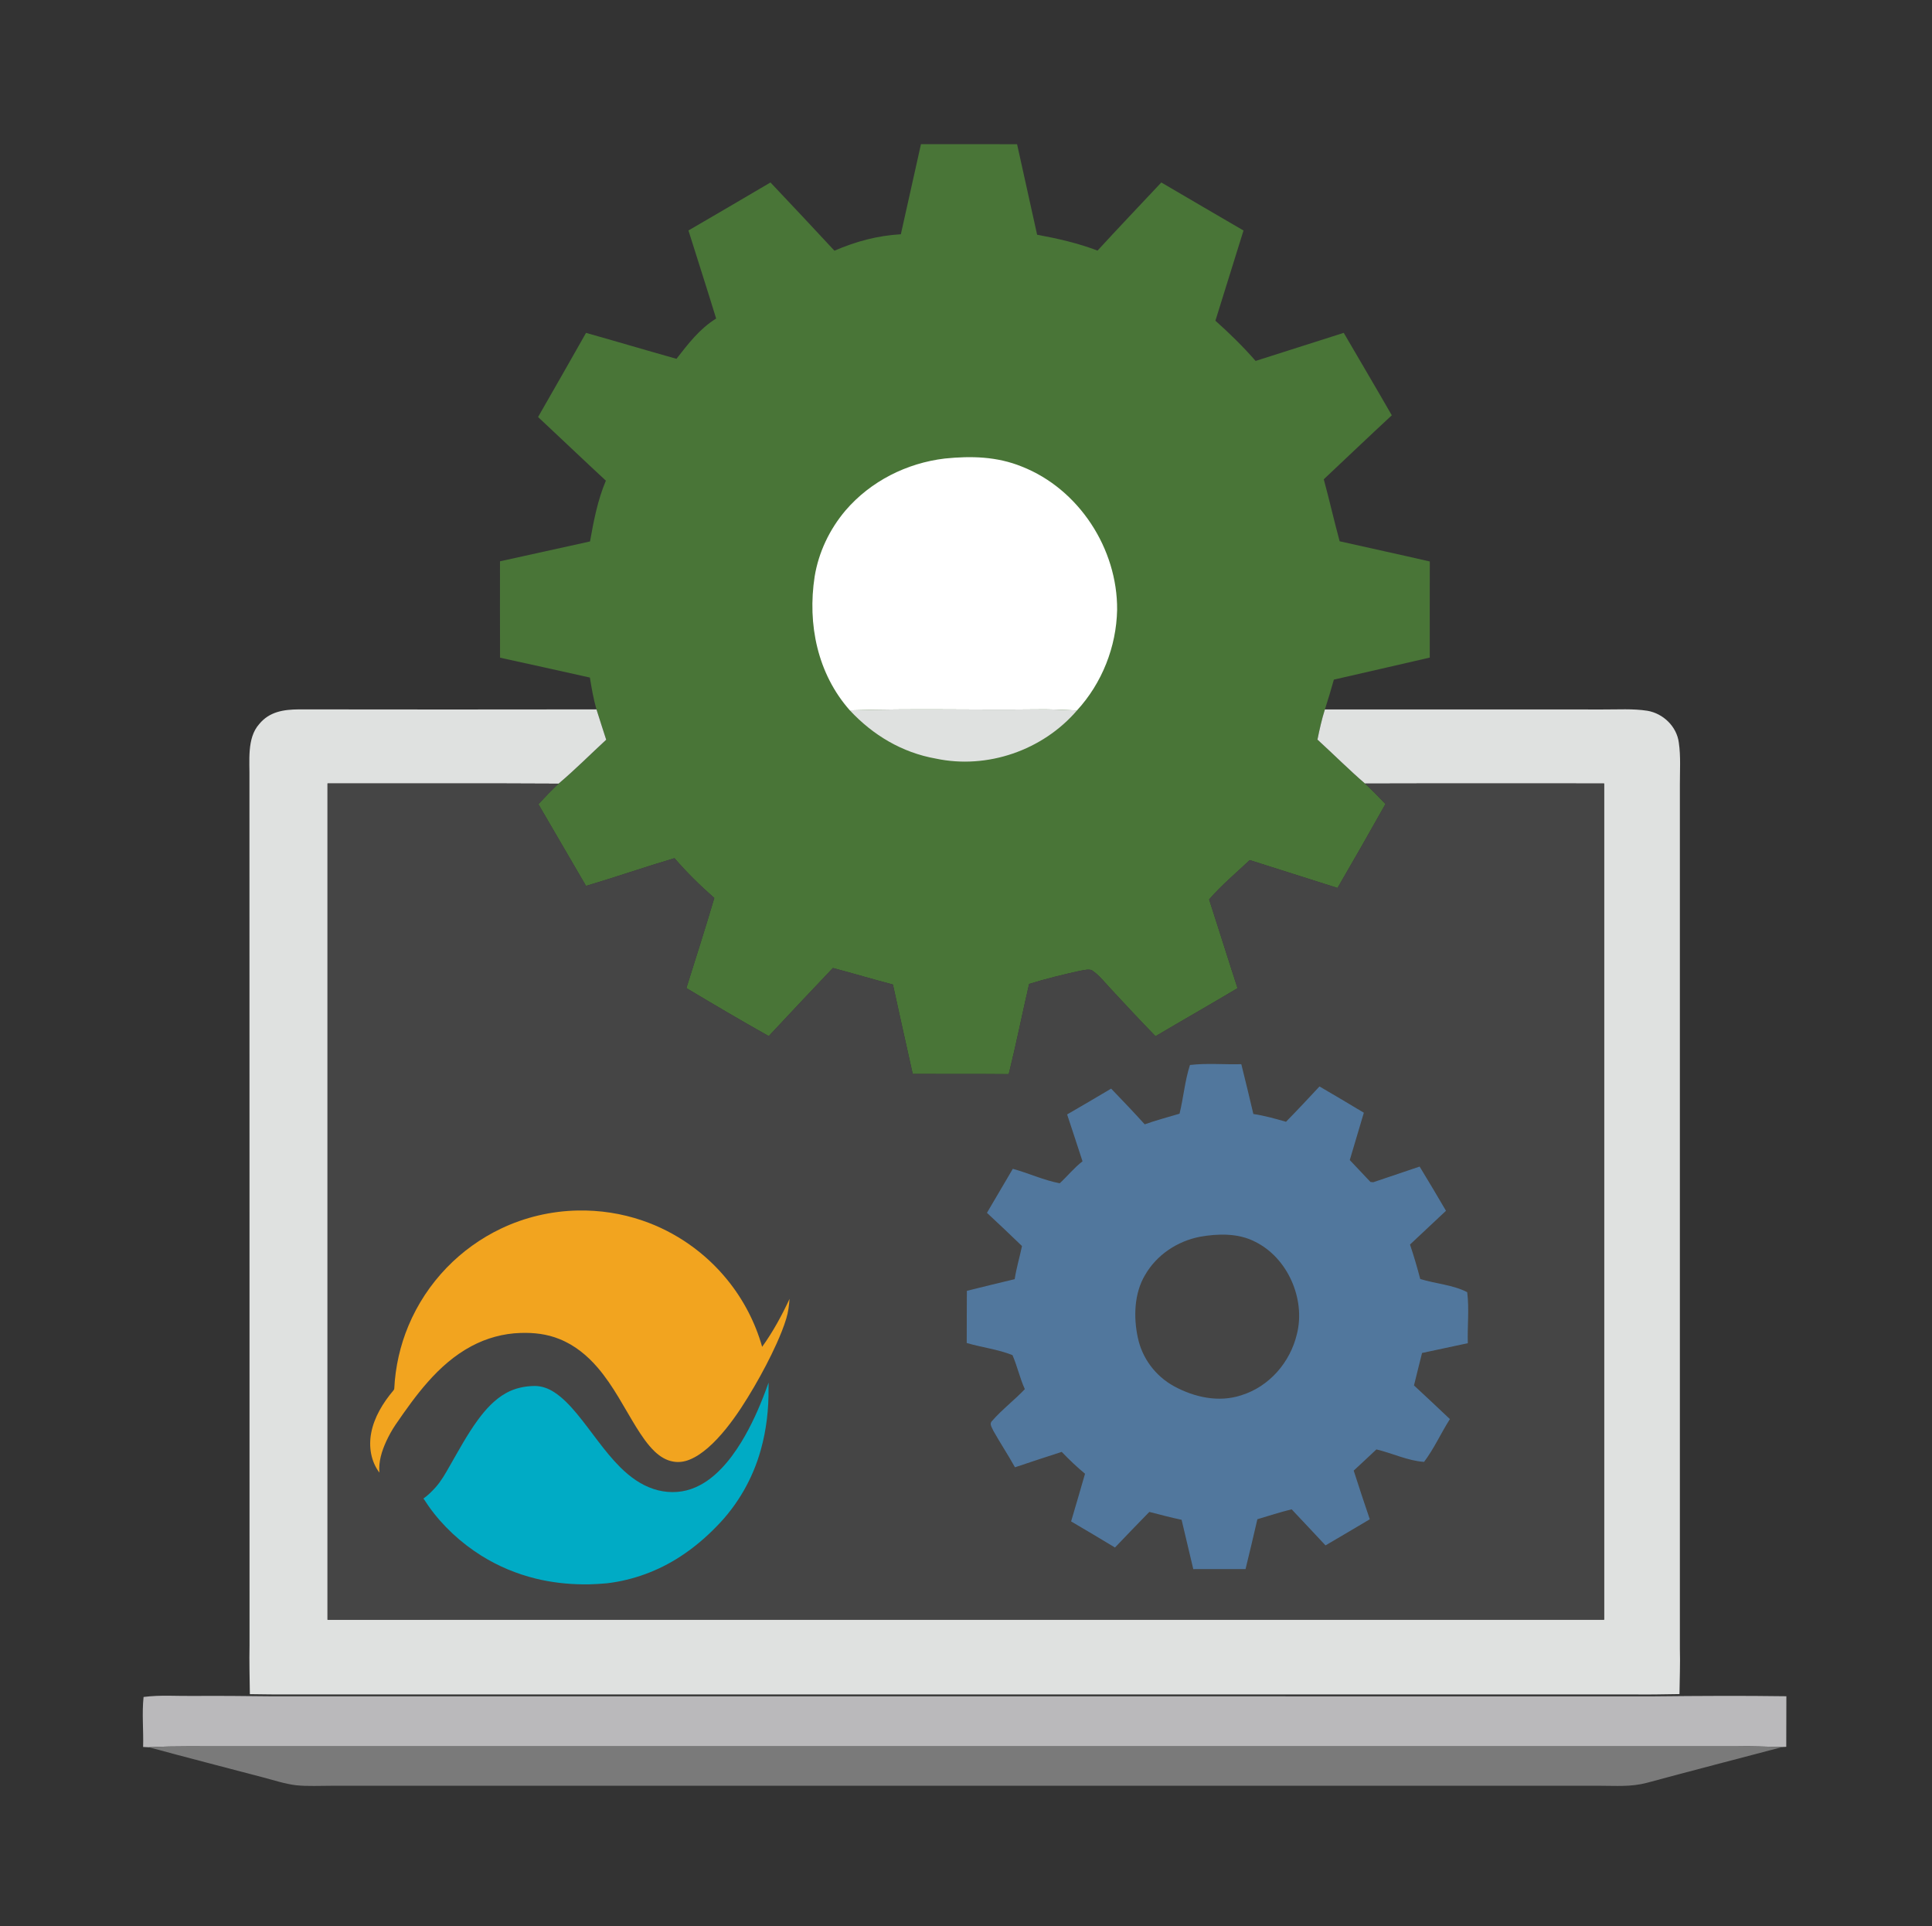 <?xml version="1.0" encoding="UTF-8" standalone="no"?>
<svg
   version="1.1"
   viewBox="0 0 640 638"
   width="640.0pt"
   height="638.0pt"
   id="svg21246"
   xmlns="http://www.w3.org/2000/svg"
   xmlns:svg="http://www.w3.org/2000/svg">
  <rect x="0" y="0" width="640" height="638" fill="#333333" stroke="none"/>
  <defs
     id="defs21250" />
  <path
     d="M 305.08 47.75 C 315.69 47.75 326.31 47.73 336.92 47.77 C 339.11 57.77 341.37 67.75 343.56 77.75 C 350.37 79.01 357.09 80.52 363.57 83.01 C 370.53 75.41 377.65 67.96 384.70 60.44 C 393.77 65.75 402.84 71.07 411.93 76.35 C 408.85 86.32 405.74 96.28 402.62 106.23 C 407.32 110.42 411.79 114.81 415.94 119.55 C 425.67 116.47 435.40 113.35 445.13 110.25 C 450.43 119.36 455.81 128.42 461.05 137.56 C 453.49 144.57 446.03 151.68 438.52 158.75 C 440.37 165.57 441.92 172.47 443.78 179.29 C 453.73 181.54 463.70 183.68 473.64 185.98 C 473.61 196.59 473.62 207.20 473.63 217.81 C 463.05 220.27 452.45 222.68 441.86 225.11 C 440.94 228.43 439.94 231.72 438.89 234.99 C 437.85 238.27 437.11 241.61 436.43 244.98 C 441.72 249.81 446.76 254.87 452.18 259.54 C 454.52 261.72 456.75 264.01 458.96 266.31 C 453.73 275.62 448.44 284.89 443.07 294.12 C 433.38 291.03 423.69 287.96 413.99 284.89 C 409.43 289.19 404.66 293.16 400.54 297.92 C 403.71 307.71 406.76 317.54 409.95 327.32 C 400.94 332.70 391.81 337.88 382.78 343.23 C 377.82 338.18 373.04 332.97 368.20 327.80 C 366.14 325.63 364.17 323.00 361.65 321.35 C 360.48 320.92 358.95 321.40 357.74 321.57 C 352.08 322.82 346.44 324.19 340.91 325.91 C 338.61 335.86 336.61 345.87 334.16 355.79 C 323.55 355.69 312.95 355.78 302.35 355.72 C 300.13 345.86 297.97 335.98 295.79 326.11 C 289.14 324.36 282.56 322.39 275.91 320.63 C 268.78 328.10 261.72 335.65 254.66 343.19 C 245.48 338.04 236.40 332.69 227.37 327.28 C 230.50 317.35 233.67 307.42 236.62 297.44 C 231.91 293.31 227.53 289.00 223.43 284.26 C 213.61 287.16 203.94 290.53 194.13 293.44 C 188.90 284.40 183.57 275.42 178.35 266.37 C 180.51 264.04 182.71 261.75 185.03 259.57 C 190.51 254.95 195.54 249.87 200.81 245.02 C 199.76 241.66 198.61 238.33 197.59 234.97 C 196.59 231.51 195.98 227.98 195.41 224.43 C 185.50 222.18 175.57 220.04 165.65 217.85 C 165.60 207.21 165.62 196.56 165.63 185.92 C 175.57 183.72 185.51 181.53 195.45 179.35 C 196.68 172.46 197.97 165.68 200.70 159.21 C 193.17 152.23 185.74 145.14 178.24 138.13 C 183.54 128.84 188.89 119.58 194.13 110.26 C 204.13 113.07 214.09 116.04 224.09 118.85 C 228.02 113.83 231.71 108.93 237.23 105.51 C 234.25 95.77 231.10 86.07 228.06 76.34 C 237.14 71.08 246.18 65.75 255.23 60.44 C 262.31 67.95 269.41 75.45 276.41 83.03 C 283.64 79.95 290.53 78.06 298.42 77.59 C 300.62 67.64 302.88 57.70 305.08 47.75 Z"
     fill="#43b763"
     id="path21228"
     style="fill:#64c33d;fill-opacity:0.455" />
  <path
     d="M 312.97 151.88 C 321.71 150.99 330.24 151.19 338.48 154.54 C 357.42 161.98 370.22 181.78 370.06 202.00 C 369.81 214.27 365.06 226.27 356.76 235.32 C 352.17 235.10 347.59 234.88 343.00 234.97 C 322.52 235.21 301.99 234.61 281.52 235.29 C 270.78 223.16 267.44 206.74 269.86 190.98 C 271.18 182.90 274.81 175.31 280.09 169.08 C 288.39 159.40 300.36 153.38 312.97 151.88 Z"
     fill="#ffffff"
     id="path21230" />
  <path
     d="M 99.00 234.97 C 131.86 235.01 164.73 235.03 197.59 234.97 C 198.61 238.33 199.76 241.66 200.81 245.02 C 195.54 249.87 190.51 254.95 185.03 259.57 C 159.52 259.42 134.01 259.54 108.50 259.50 C 108.50 351.83 108.50 444.17 108.50 536.50 C 249.46 536.50 390.42 536.50 531.38 536.49 C 531.38 444.16 531.38 351.84 531.38 259.51 C 504.99 259.52 478.57 259.46 452.18 259.54 C 446.76 254.87 441.72 249.81 436.43 244.98 C 437.11 241.61 437.85 238.27 438.89 234.99 C 469.59 235.01 500.30 235.00 531.00 235.00 C 535.86 235.03 540.93 234.68 545.73 235.43 C 550.97 236.33 555.44 240.64 556.13 245.97 C 556.81 250.55 556.46 255.38 556.48 260.00 C 556.48 355.33 556.49 450.67 556.48 546.00 C 556.63 551.05 556.40 556.09 556.35 561.14 C 551.23 561.20 546.12 561.34 541.00 561.25 C 397.33 561.24 253.67 561.25 110.00 561.25 C 100.92 561.22 91.84 561.34 82.77 561.16 C 82.70 555.77 82.55 550.39 82.66 545.00 C 82.63 449.34 82.68 353.66 82.63 258.00 C 82.75 252.21 81.70 244.53 85.84 239.87 C 89.22 235.72 93.93 235.01 99.00 234.97 Z"
     fill="#dfe1e0"
     id="path21232" />
  <path
     d="M 281.52 235.29 C 301.99 234.61 322.52 235.21 343.00 234.97 C 347.59 234.88 352.17 235.10 356.76 235.32 C 345.43 248.52 327.06 254.89 310.00 251.27 C 298.85 249.29 289.19 243.53 281.52 235.29 Z"
     fill="#dfe1e0"
     id="path21234" />
  <path
     d="M 108.50 259.50 C 134.01 259.54 159.52 259.42 185.03 259.57 C 182.71 261.75 180.51 264.04 178.35 266.37 C 183.57 275.42 188.90 284.40 194.13 293.44 C 203.94 290.53 213.61 287.16 223.43 284.26 C 227.53 289.00 231.91 293.31 236.62 297.44 C 233.67 307.42 230.50 317.35 227.37 327.28 C 236.40 332.69 245.48 338.04 254.66 343.19 C 261.72 335.65 268.78 328.10 275.91 320.63 C 282.56 322.39 289.14 324.36 295.79 326.11 C 297.97 335.98 300.13 345.86 302.35 355.72 C 312.95 355.78 323.55 355.69 334.16 355.79 C 336.61 345.87 338.61 335.86 340.91 325.91 C 346.44 324.19 352.08 322.82 357.74 321.57 C 358.95 321.40 360.48 320.92 361.65 321.35 C 364.17 323.00 366.14 325.63 368.20 327.80 C 373.04 332.97 377.82 338.18 382.78 343.23 C 391.81 337.88 400.94 332.70 409.95 327.32 C 406.76 317.54 403.71 307.71 400.54 297.92 C 404.66 293.16 409.43 289.19 413.99 284.89 C 423.69 287.96 433.38 291.03 443.07 294.12 C 448.44 284.89 453.73 275.62 458.96 266.31 C 456.75 264.01 454.52 261.72 452.18 259.54 C 478.57 259.46 504.99 259.52 531.38 259.51 C 531.38 351.84 531.38 444.16 531.38 536.49 C 390.42 536.50 249.46 536.50 108.50 536.50 C 108.50 444.17 108.50 351.83 108.50 259.50 Z"
     fill="#454545"
     id="path21236" />
  <path
     d="M 394.19 352.76 C 399.77 352.09 405.57 352.65 411.20 352.49 C 412.58 357.98 413.89 363.48 415.19 368.99 C 418.87 369.54 422.44 370.54 426.01 371.57 C 429.77 367.73 433.43 363.81 437.10 359.87 C 442.01 362.75 446.92 365.62 451.79 368.57 C 450.24 373.80 448.66 379.02 447.13 384.25 C 449.40 386.68 451.68 389.10 453.98 391.50 L 454.89 391.60 C 460.02 389.87 465.14 388.12 470.27 386.41 C 473.24 391.25 476.12 396.15 479.00 401.05 C 475.04 404.79 471.06 408.51 467.08 412.23 C 468.35 415.99 469.46 419.80 470.47 423.64 C 475.47 425.22 481.45 425.59 486.03 428.02 C 486.73 433.57 486.06 439.31 486.23 444.91 C 481.18 445.99 476.13 447.09 471.07 448.15 C 470.15 451.73 469.30 455.32 468.40 458.90 C 472.40 462.58 476.34 466.32 480.30 470.05 C 477.33 474.68 475.06 479.83 471.74 484.22 C 466.41 483.88 461.16 481.32 455.95 480.09 C 453.48 482.47 450.92 484.76 448.43 487.11 C 450.15 492.50 451.94 497.87 453.76 503.23 C 448.88 506.13 444.00 509.02 439.09 511.88 C 435.37 507.88 431.62 503.91 427.87 499.93 C 424.04 500.88 420.29 502.08 416.52 503.22 C 415.28 508.74 413.92 514.23 412.60 519.73 C 406.83 519.74 401.06 519.75 395.29 519.74 C 393.98 514.30 392.69 508.85 391.42 503.40 C 387.82 502.66 384.28 501.70 380.73 500.79 C 376.89 504.68 373.14 508.65 369.35 512.58 C 364.53 509.66 359.68 506.79 354.82 503.94 C 356.37 498.68 357.92 493.42 359.43 488.15 C 356.70 485.90 354.16 483.46 351.71 480.91 C 346.53 482.57 341.38 484.29 336.22 486.01 C 333.96 481.92 331.36 478.02 329.07 473.94 C 328.66 472.89 327.58 471.66 328.64 470.66 C 331.94 466.87 336.02 463.78 339.49 460.13 C 337.83 456.48 336.99 452.52 335.40 448.86 C 330.60 446.92 325.22 446.32 320.24 444.84 C 320.23 439.08 320.28 433.32 320.29 427.57 C 325.56 426.24 330.84 424.97 336.13 423.70 C 336.70 419.98 337.78 416.41 338.55 412.73 C 334.73 409.01 330.84 405.37 326.94 401.73 C 329.79 396.87 332.66 392.02 335.51 387.15 C 340.72 388.58 345.76 390.94 351.05 391.94 C 353.63 389.56 355.80 386.82 358.60 384.66 C 356.93 379.48 355.19 374.31 353.50 369.14 C 358.38 366.32 363.24 363.46 368.08 360.59 C 371.84 364.49 375.56 368.40 379.20 372.41 C 383.00 371.06 386.89 370.05 390.74 368.89 C 392.05 363.57 392.50 357.97 394.19 352.76 Z"
     fill="#5993ce"
     id="path21238"
     style="fill:#5993ce;fill-opacity:0.646" />
  <path
     d="M 397.48 409.66 C 403.44 408.59 410.18 408.42 415.70 411.27 C 426.54 416.56 432.53 430.24 429.63 441.84 C 427.41 451.24 420.50 459.26 411.19 462.16 C 403.71 464.62 395.63 462.83 388.88 459.15 C 382.76 455.78 378.32 449.88 376.91 443.02 C 375.46 436.31 375.70 428.37 379.31 422.34 C 383.15 415.65 389.96 411.13 397.48 409.66 Z"
     fill="#454545"
     id="path21240" />
  <path
     d="M 47.56 562.09 C 53.16 561.37 58.39 561.82 64.00 561.75 C 72.67 561.69 81.33 561.77 90.00 561.87 C 242.67 561.88 395.33 561.86 548.00 561.88 C 562.58 561.73 577.17 561.64 591.76 561.85 C 591.76 567.43 591.73 573.01 591.72 578.60 L 590.47 578.66 C 585.31 578.61 580.16 578.30 575.00 578.46 C 408.67 578.47 242.33 578.46 76.00 578.46 C 67.09 578.51 58.22 578.26 49.32 578.75 C 48.68 578.72 48.05 578.68 47.41 578.65 C 47.57 573.15 46.98 567.56 47.56 562.09 Z"
     fill="#bab9bb"
     id="path21242" />
  <path
     d="M 76.00 578.46 C 242.33 578.46 408.67 578.47 575.00 578.46 C 580.16 578.30 585.31 578.61 590.47 578.66 C 575.49 582.61 560.48 586.49 545.53 590.53 C 540.28 591.92 535.36 591.50 530.00 591.50 C 390.00 591.50 250.00 591.51 110.00 591.50 C 106.08 591.49 102.05 591.73 98.15 591.34 C 94.49 590.91 90.76 589.68 87.19 588.74 C 74.57 585.41 61.93 582.17 49.32 578.75 C 58.22 578.26 67.09 578.51 76.00 578.46 Z"
     fill="#7a7a7a"
     id="path21244" />
  <g
     id="g23237"
     transform="matrix(1.283,0,0,1.283,-34.732,-148.637)">
    <path
       d="m 176.199,428.37 c 5.666,-0.122 11.363,0.744 16.727,2.582 8.591,2.921 16.294,8.327 21.992,15.386 4.103,5.06 7.165,10.95 8.933,17.221 2.778,-3.85 5.075,-8.075 7.075,-12.374 -0.122,1.728 -0.338,3.416 -0.842,5.078 -0.662,2.185 -1.549,4.333 -2.479,6.417 -1.732,3.841 -3.708,7.575 -5.827,11.215 -2.206,3.772 -4.502,7.396 -7.25,10.804 -1.464,1.794 -2.986,3.484 -4.745,4.996 -1.401,1.199 -3.003,2.337 -4.725,3.014 -1.32,0.526 -2.739,0.736 -4.146,0.48 -1.852,-0.308 -3.423,-1.305 -4.77,-2.576 -1.903,-1.808 -3.436,-4.132 -4.824,-6.348 -3.195,-5.196 -5.85,-10.526 -9.843,-15.234 -2.758,-3.228 -6.012,-5.906 -9.986,-7.489 -3.211,-1.302 -6.603,-1.683 -10.046,-1.565 -4.411,0.133 -8.755,1.328 -12.644,3.41 -4.321,2.297 -8.032,5.579 -11.254,9.232 -3.067,3.456 -5.714,7.214 -8.325,11.015 -0.924,1.365 -1.731,2.817 -2.421,4.312 -1.155,2.529 -2.027,5.28 -1.762,8.093 -2.209,-2.914 -2.798,-6.692 -2.128,-10.237 0.764,-4.067 3.066,-7.815 5.705,-10.942 0.135,-0.171 0.252,-0.322 0.256,-0.55 0.274,-5.546 1.51,-11.049 3.651,-16.172 2.324,-5.572 5.705,-10.689 9.901,-15.028 4.014,-4.152 8.784,-7.583 13.999,-10.068 6.164,-2.944 12.95,-4.535 19.777,-4.674 z"
       fill="#f2a41f"
       id="path1181"
       style="stroke-width:0.143" />
    <path
       d="m 225.515,472.795 c 0.016,0.504 -0.013,1.01 -0.015,1.514 0.063,5.302 -0.546,10.688 -1.98,15.8 -2.05,7.403 -5.964,14.258 -11.356,19.736 -2.822,2.93 -5.966,5.593 -9.377,7.815 -5.694,3.729 -12.227,6.145 -18.989,6.946 -1.557,0.156 -3.119,0.222 -4.682,0.278 h -1.467 c -4.132,-0.039 -8.251,-0.503 -12.265,-1.491 -4.946,-1.212 -9.704,-3.208 -14.022,-5.906 -5.291,-3.32 -9.99,-7.655 -13.605,-12.755 -0.481,-0.652 -0.868,-1.363 -1.361,-2.003 1.166,-0.817 2.196,-1.847 3.148,-2.9 1.444,-1.625 2.473,-3.459 3.545,-5.335 2.342,-4.063 4.616,-8.317 7.387,-12.095 1.981,-2.693 4.32,-5.277 7.275,-6.913 2.278,-1.268 4.828,-1.795 7.42,-1.822 1.777,0.017 3.459,0.62 4.94,1.579 2.242,1.434 4.123,3.471 5.827,5.494 3.815,4.589 7.123,9.795 11.356,13.999 2.47,2.411 5.192,4.427 8.5,5.523 3.126,1.033 6.552,1.11 9.675,0.026 3.036,-1.037 5.589,-2.951 7.794,-5.245 1.991,-2.046 3.685,-4.424 5.184,-6.848 2.549,-4.181 4.6,-8.727 6.305,-13.311 0.262,-0.693 0.487,-1.397 0.764,-2.085 z"
       fill="#00abc5"
       id="path1183"
       style="stroke-width:0.143" />
  </g>
</svg>

